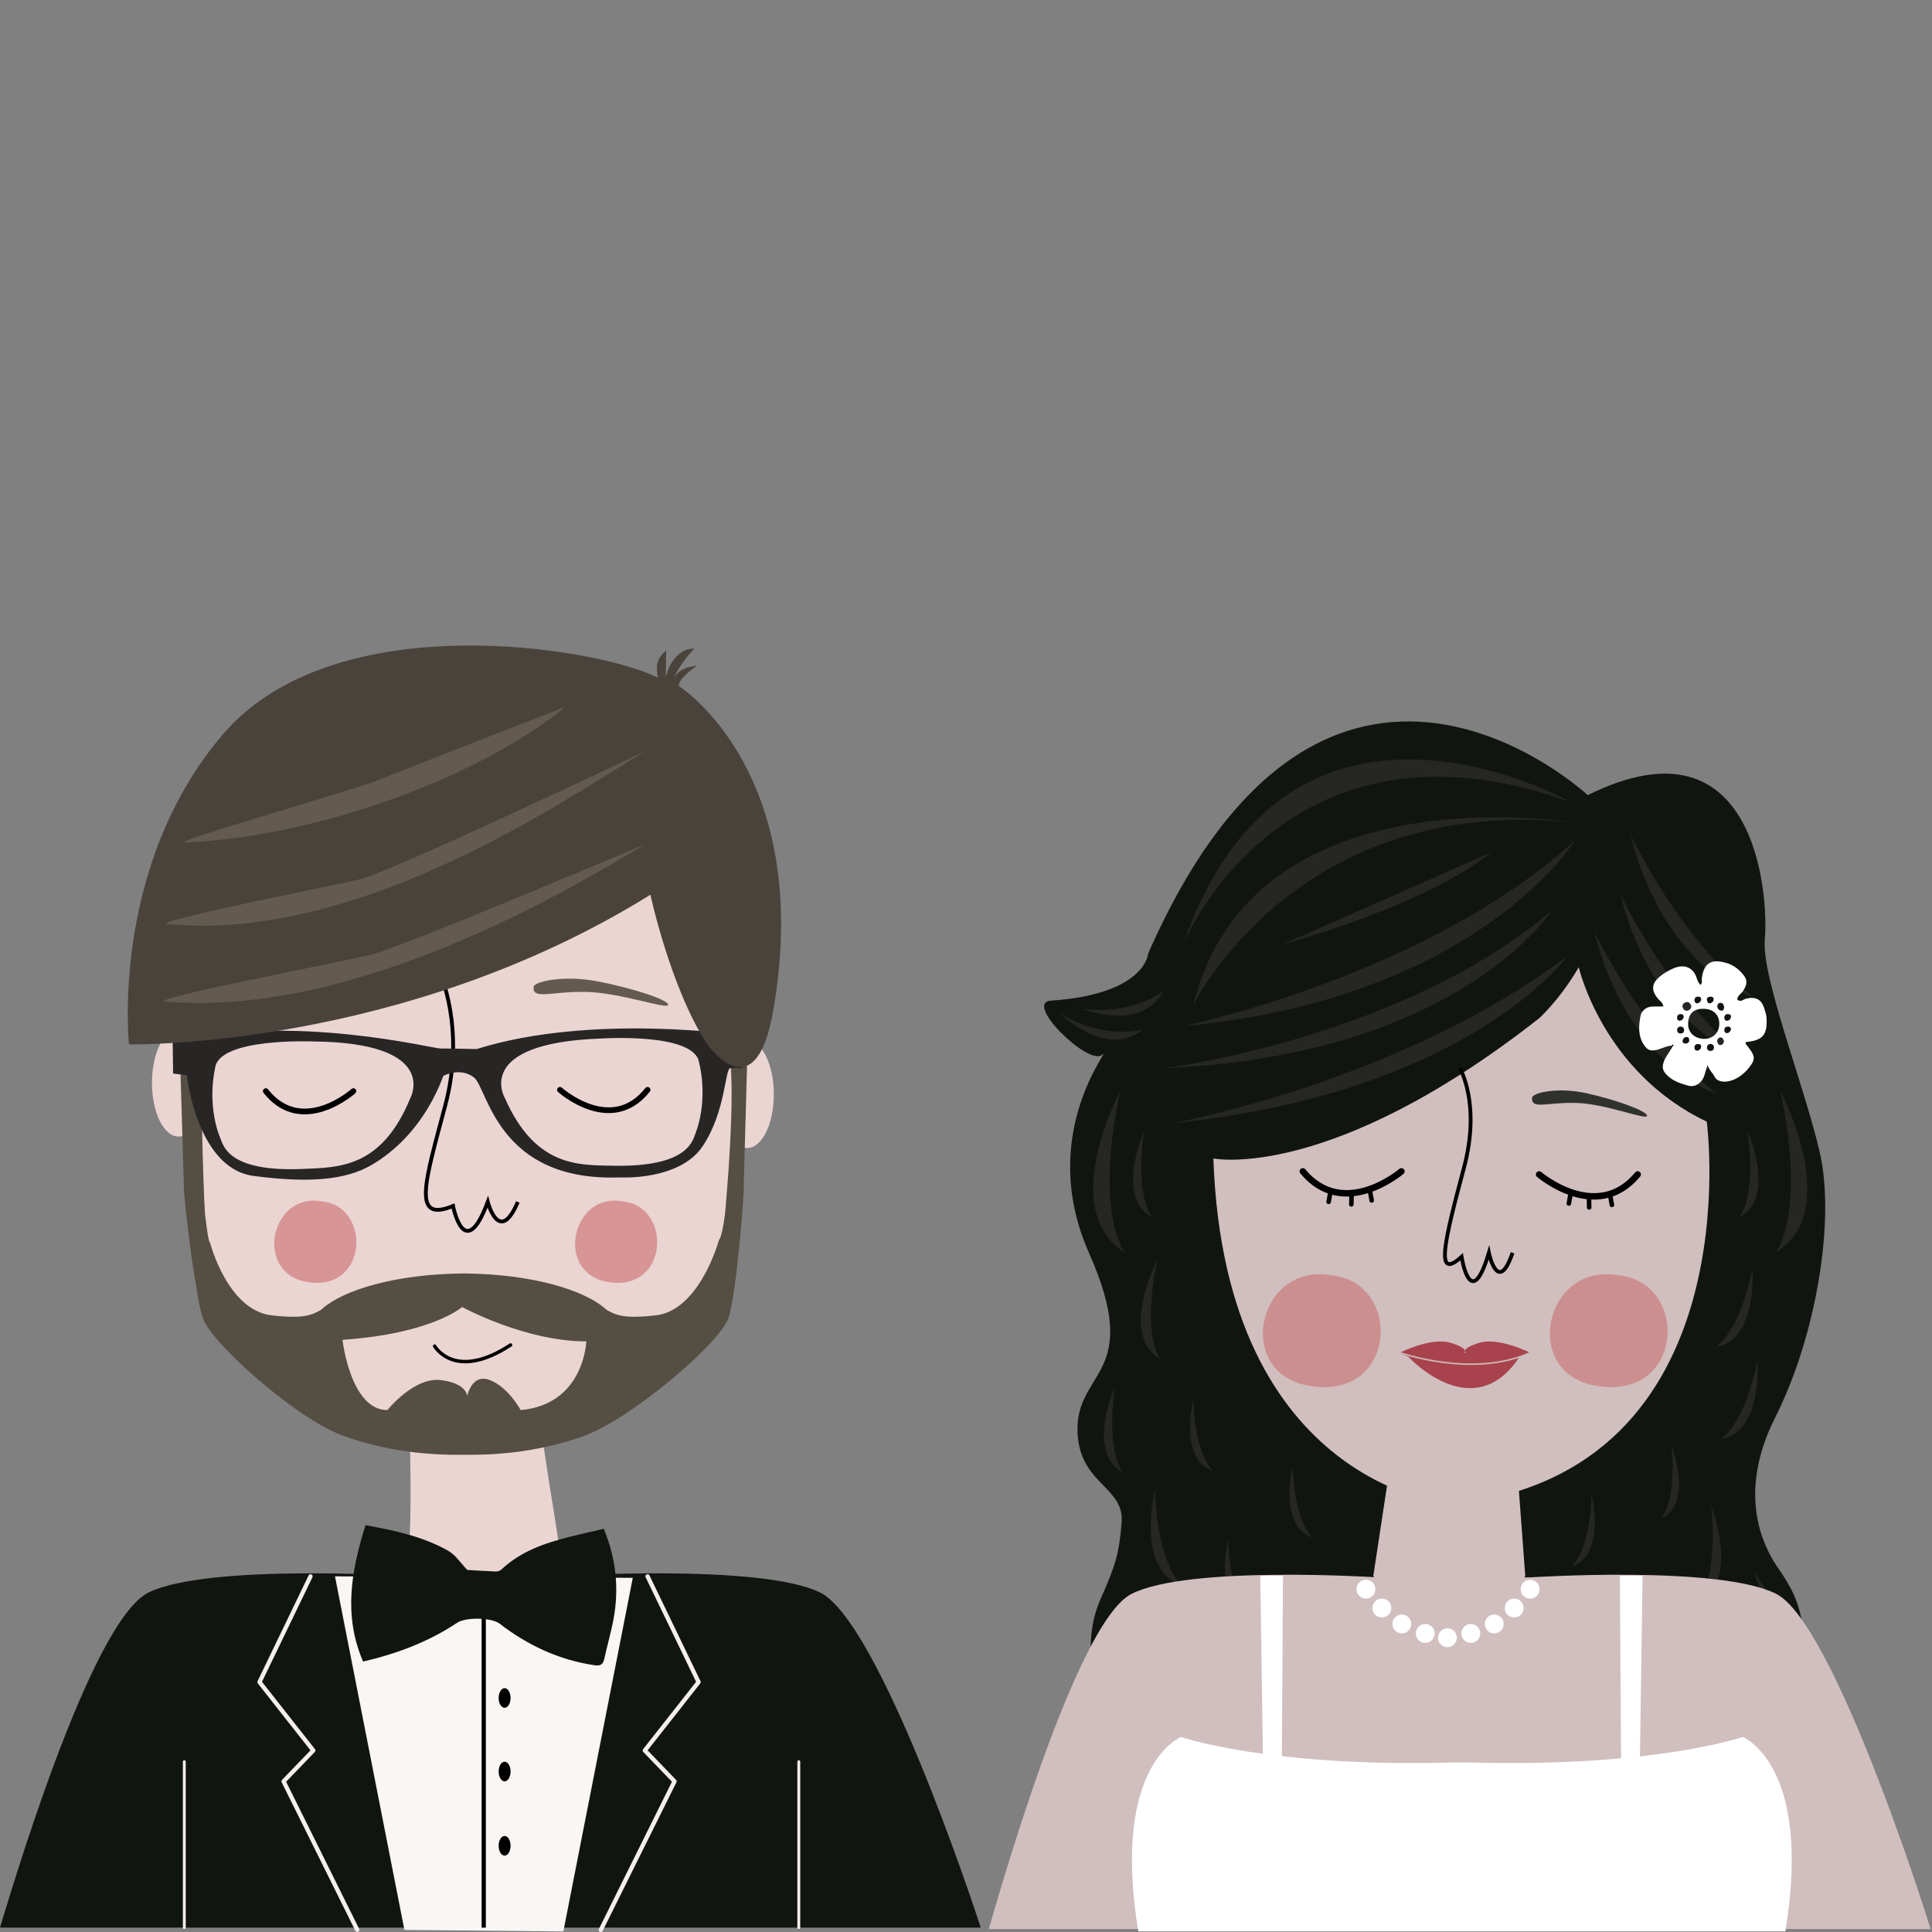 <?xml version="1.0" encoding="UTF-8" standalone="no"?>
<!-- Created with Inkscape (http://www.inkscape.org/) -->

<svg
   xmlns:dc="http://purl.org/dc/elements/1.1/"
   xmlns:cc="http://creativecommons.org/ns#"
   xmlns:rdf="http://www.w3.org/1999/02/22-rdf-syntax-ns#"
   xmlns:svg="http://www.w3.org/2000/svg"
   xmlns="http://www.w3.org/2000/svg"
   xmlns:sodipodi="http://sodipodi.sourceforge.net/DTD/sodipodi-0.dtd"
   xmlns:inkscape="http://www.inkscape.org/namespaces/inkscape"
   width="110mm"
   height="110mm"
   viewBox="0 0 389.764 389.764"
   id="svg4338"
   version="1.1"
   inkscape:version="0.91 r13725"
   sodipodi:docname="icon.svg">
  <rect x="0" y="0" width="389.764" height="389.764" fill="#808080" stroke="none"/>
  <defs
     id="defs4340" />
  <sodipodi:namedview
     id="base"
     pagecolor="#ffffff"
     bordercolor="#666666"
     borderopacity="1.0"
     inkscape:pageopacity="0.0"
     inkscape:pageshadow="2"
     inkscape:zoom="1.63"
     inkscape:cx="-112.37184"
     inkscape:cy="407.9738"
     inkscape:document-units="px"
     inkscape:current-layer="layer1"
     showgrid="false"
     fit-margin-top="0"
     fit-margin-left="0"
     fit-margin-right="0"
     fit-margin-bottom="0"
     inkscape:window-width="3200"
     inkscape:window-height="1681"
     inkscape:window-x="0"
     inkscape:window-y="0"
     inkscape:window-maximized="1" />
  <g
     inkscape:label="Layer 1"
     inkscape:groupmode="layer"
     id="layer1"
     transform="translate(-295.259,-662.722)">
    <g
       transform="translate(0,52.362)"
       id="g3337">
      <g
         id="g3339">
        <g
           id="g3341">
          <path
             style="fill:#ead5d3"
             inkscape:connector-curvature="0"
             d="m 376.931,877.631 c 0,0 2.603,40.92 0,52.007 -1.953,8.312 29.758,2.368 31.482,1.952 2.719,-0.659 -8.277,-44.837 -3.85,-50.699"
             id="path3343" />
          <ellipse
             style="fill:#ead5d3"
             cx="331.263"
             cy="828.815"
             rx="5.346"
             ry="10.836"
             id="ellipse3345" />
          <ellipse
             style="fill:#ead5d3"
             cx="446.024"
             cy="831.126"
             rx="5.347"
             ry="10.838"
             id="ellipse3347" />
          <path
             style="fill:#ead5d3"
             inkscape:connector-curvature="0"
             d="m 335.585,801.692 c 0,0 -6.004,67.426 2.001,75.76 8.006,8.333 90.096,15.203 99.206,4.866 9.11,-10.339 7.475,-78.603 6.453,-87.561 -1.019,-8.958 -99.082,-29.186 -107.66,6.935 z"
             id="path3349" />
          <path
             style="fill:#554e43"
             inkscape:connector-curvature="0"
             d="m 445.299,849.447 c 0.139,-5.52 0.726,-26.081 0.726,-26.081 0,0 -4.876,-8.67 -3.569,0 1.216,8.072 -0.679,29.171 -0.946,32.036 -0.344,2.567 -0.747,4.544 -1.2,5.113 0,0 -3.873,14.195 -12.726,15.2 -6.522,0.741 -8.105,-0.057 -9.961,-1.108 -4.54,-4.186 -15.417,-7.167 -28.229,-7.329 l 0,-0.014 c -0.018,0 -0.03,0 -0.049,0 -0.175,0 -0.348,0.006 -0.523,0.006 -0.175,0 -0.349,-0.006 -0.523,-0.006 -0.016,0 -0.031,0 -0.047,0 l 0,0.014 c -12.813,0.162 -23.688,3.144 -28.231,7.329 -1.855,1.052 -3.439,1.85 -9.96,1.108 -8.853,-1.005 -12.377,-14.494 -12.377,-14.494 -0.455,-0.566 -0.703,-3.214 -1.049,-5.779 -0.268,-2.863 -1.355,-32.673 -0.14,-40.746 1.307,-8.668 -5.229,-1.132 -5.229,-1.132 0,0 0.939,30.363 1.077,35.883 -0.14,1.817 2.231,22.055 3.815,26.802 1.66,4.987 18.717,20.248 28.288,23.744 8.387,3.064 16.874,3.963 24.375,3.854 7.5,0.108 15.989,-0.79 24.375,-3.854 9.571,-3.496 27.372,-18.757 29.03,-23.744 1.581,-4.747 3.213,-24.984 3.073,-26.802 z"
             id="path3351" />
          <path
             style="fill:none;stroke:#000000;stroke-width:0.77;stroke-miterlimit:10"
             inkscape:connector-curvature="0"
             stroke-miterlimit="10"
             d="m 383.859,806.271 c 0,0 5.399,11.381 1.249,27.016 -4.156,15.637 -6.835,23.809 1.551,20.373 0,0 2.282,11.818 7.001,-0.817 0,0 2.294,8.864 6.066,0"
             id="path3353" />
          <g
             id="g3355">
            <path
               style="fill:#d89595"
               inkscape:connector-curvature="0"
               d="m 420.903,852.73 c -10.311,-1.927 -13.726,14.218 -3.275,16.212 12.626,2.411 13.333,-15.242 3.275,-16.212"
               id="path3357" />
          </g>
          <g
             id="g3359">
            <path
               style="fill:#d89595"
               inkscape:connector-curvature="0"
               d="m 360.217,852.73 c -10.312,-1.927 -13.728,14.218 -3.275,16.212 12.625,2.411 13.332,-15.242 3.275,-16.212"
               id="path3361" />
          </g>
          <path
             style="fill:none;stroke:#000000;stroke-width:1.156;stroke-linecap:round;stroke-linejoin:round;stroke-miterlimit:10"
             inkscape:connector-curvature="0"
             stroke-miterlimit="10"
             d="m 408.227,830.229 c 0,0 10.335,9.247 17.673,0"
             id="path3363" />
          <path
             style="fill:none;stroke:#000000;stroke-width:1.156;stroke-linecap:round;stroke-linejoin:round;stroke-miterlimit:10"
             inkscape:connector-curvature="0"
             stroke-miterlimit="10"
             d="m 366.553,830.485 c 0,0 -10.337,9.248 -17.673,0"
             id="path3365" />
          <path
             style="fill:#282525"
             inkscape:connector-curvature="0"
             d="m 391.425,821.995 c 0,0 -5.78,-0.121 -7.286,-0.102 -1.507,0.02 -29.993,-7.186 -54.038,-1.258 l 0.081,6.298 2.769,0.357 c 0,0 2.001,18.776 13.454,20.3 11.451,1.522 18.601,0.74 23.59,-2.081 4.989,-2.822 11.073,-8.415 14.719,-18.11 0,0 3.349,-1.816 6.15,0.311 2.8,2.131 4.678,21.093 29.416,20.183 0,0 12.069,0.733 16.75,-6.318 4.687,-7.05 4.447,-15.61 5.579,-15.726 1.128,-0.109 2.387,-0.031 2.387,-0.031 l -0.083,-6.592 c -0.001,0 -30.212,-4.526 -53.488,2.769 z m -13.44,10.022 c -5.811,14.067 -14.503,13.848 -21.55,14.163 -15.45,0.692 -16.145,-4.907 -16.791,-6.376 -0.647,-1.468 -2.48,-7.153 -0.938,-14.26 1.266,-5.839 19.658,-5.083 19.658,-5.083 26.009,0.248 19.621,11.556 19.621,11.556 z m 57.681,6.705 c -0.606,1.484 -1.159,7.1 -16.619,6.815 -7.055,-0.132 -15.737,0.316 -21.91,-13.596 0,0 -6.677,-11.134 19.32,-12.065 0,0 18.363,-1.238 19.781,4.563 1.724,7.066 0.036,12.798 -0.572,14.283 z"
             id="path3367" />
          <path
             style="fill:#49433b"
             inkscape:connector-curvature="0"
             d="m 432.674,749.116 c -1.507,-0.963 1.029,0.58 0,0 -1.97,-0.88 3.249,-4.52 3.249,-4.52 -2.51,0.457 -4.021,0.944 -4.917,2.962 1.371,-3.372 4.334,-6.357 4.334,-6.357 -3.032,0 -4.905,2.604 -5.779,5.751 0.03,-2.828 0.099,-5.373 0.099,-5.373 -2.061,1.712 -2.058,3.234 -1.693,5.483 -12.277,-6.128 -65.256,-14.916 -87.784,11.498 -22.785,26.713 -18.899,62.493 -18.899,62.493 0,0 54.909,1.082 105.196,-30.192 0,0 3.999,18.691 11.363,30.045 0,0 9.747,14.134 13.369,-6.478 8.403,-47.789 -18.538,-65.312 -18.538,-65.312 z m -1.968,-0.882 c 0,0 0,0 -0.002,0.002 0.022,-0.076 0.042,-0.146 0.068,-0.224 -0.023,0.077 -0.045,0.149 -0.066,0.222 z"
             id="path3369" />
          <path
             style="fill:#ead5d3"
             inkscape:connector-curvature="0"
             d="m 400.301,894.832 c 12.832,-1.154 13.242,-13.86 13.242,-13.86 -12.417,0 -25.058,-6.931 -25.058,-6.931 0,0 -6.033,5.376 -24.133,6.615 0,0 1.604,14.176 9.054,14.176 0,0 5.378,-6.715 10.757,-6.052 5.381,0.662 5.358,3.264 5.358,3.264 0,0 0.848,-4.696 4.572,-3.264 3.724,1.433 6.208,6.052 6.208,6.052 z"
             id="path3371" />
          <path
             style="fill:none;stroke:#000000;stroke-width:0.697;stroke-linecap:round;stroke-linejoin:round;stroke-miterlimit:10"
             inkscape:connector-curvature="0"
             stroke-miterlimit="10"
             d="m 382.947,881.924 c 0,0 4.007,7.185 15.314,-0.221"
             id="path3373" />
          <path
             style="fill:#635b4f"
             inkscape:connector-curvature="0"
             d="m 328.7,812.422 c 37.683,3.162 80.313,-21.797 96.637,-31.714 0,0 -49.165,20.829 -55.391,22.308 -6.226,1.478 -45.702,9.033 -41.246,9.406 z"
             id="path3375" />
          <path
             style="fill:#635b4f"
             inkscape:connector-curvature="0"
             d="m 329.189,796.823 c 38.727,3.507 79.824,-24.95 96.147,-34.866 0,0 -51.194,24.305 -57.421,25.783 -6.226,1.478 -43.178,8.681 -38.726,9.083 z"
             id="path3377" />
          <path
             style="fill:#635b4f"
             inkscape:connector-curvature="0"
             d="m 332.809,780.322 c 29.92,-1.501 61.876,-15.08 76.492,-27.371 0,0 -31.415,12.231 -37.344,14.643 -5.929,2.412 -43.612,12.953 -39.148,12.728 z"
             id="path3379" />
          <path
             style="fill:#635b4f"
             inkscape:connector-curvature="0"
             d="m 430.043,813.074 c 0.091,-1.022 -7.304,-3.409 -14.25,-4.738 -6.947,-1.332 -12.797,0.083 -12.888,1.104 -0.233,2.688 3.408,0.908 10.508,1.028 6.98,0.119 16.539,3.627 16.63,2.606 z"
             id="path3381" />
        </g>
        <path
           style="clip-rule:evenodd;fill:#111510;fill-rule:evenodd"
           inkscape:connector-curvature="0"
           d="m 408.853,928.3 c 0,0 39.914,-2.512 51.84,3.33 11.927,5.844 30.885,62.724 32.414,67.615 l -197.848,0 c 1.529,-4.892 18.052,-61.771 29.978,-67.615 11.926,-5.842 51.842,-3.33 51.842,-3.33 l 31.774,0 z"
           id="path3383" />
        <line
           style="fill:none"
           x1="392.848"
           y1="938.696"
           x2="392.848"
           y2="999.245"
           id="line3385" />
        <polygon
           style="clip-rule:evenodd;fill:#f9f6f4;fill-rule:evenodd"
           points="376.843,999.7 362.839,928.376 422.918,928.673 408.915,1000 "
           id="polygon3387" />
        <line
           style="fill:none;stroke:#000000;stroke-width:0.852;stroke-miterlimit:10"
           stroke-miterlimit="10"
           x1="392.848"
           y1="933.775"
           x2="392.848"
           y2="999.245"
           id="line3389" />
        <ellipse
           cx="397.06"
           cy="952.911"
           rx="1.202"
           ry="1.983"
           id="ellipse3391" />
        <ellipse
           cx="397.06"
           cy="967.748"
           rx="1.202"
           ry="1.982"
           id="ellipse3393" />
        <ellipse
           cx="397.06"
           cy="982.732"
           rx="1.202"
           ry="1.981"
           id="ellipse3395" />
        <path
           style="clip-rule:evenodd;fill:#111510;fill-rule:evenodd"
           inkscape:connector-curvature="0"
           d="m 368.509,945.566 c -4.026,-9.329 -2.374,-18.339 0.486,-27.519 5.878,1.072 11.549,2.274 16.646,5.147 1.529,0.863 2.593,2.553 3.889,3.886 1.778,0.104 3.732,0.244 5.688,0.317 0.392,0.013 0.897,-0.121 1.168,-0.378 3.945,-3.725 8.864,-5.389 13.968,-6.662 2.212,-0.552 4.438,-1.043 6.706,-1.571 2.453,5.903 3.119,11.909 1.999,18.076 -0.501,2.747 -1.306,5.44 -1.893,8.177 -0.266,1.233 -0.919,1.431 -2.052,1.258 -7.108,-1.078 -13.391,-4.009 -19.048,-8.371 -1.653,-1.273 -6.837,-1.35 -8.59,-0.183 -5.8,3.869 -12.216,6.259 -18.967,7.823 z"
           id="path3397" />
        <polyline
           style="fill:none;stroke:#f4efed;stroke-width:0.577;stroke-linecap:round;stroke-linejoin:round;stroke-miterlimit:10"
           stroke-miterlimit="10"
           points="    332.441,965.765 332.441,976.311 332.441,999.245   "
           id="polyline3399" />
        <line
           style="fill:none;stroke:#f4efed;stroke-width:0.577;stroke-linecap:round;stroke-linejoin:round;stroke-miterlimit:10"
           stroke-miterlimit="10"
           x1="456.412"
           y1="965.765"
           x2="456.412"
           y2="999.245"
           id="line3401" />
        <polyline
           style="fill:none;stroke:#f4efed;stroke-width:0.858;stroke-linecap:round;stroke-linejoin:round;stroke-miterlimit:10"
           stroke-miterlimit="10"
           points="    416.47,999.689 431.337,969.73 425.337,963.504 436.193,949.707 425.899,928.376   "
           id="polyline3403" />
        <polyline
           style="fill:none;stroke:#f4efed;stroke-width:0.858;stroke-linecap:round;stroke-linejoin:round;stroke-miterlimit:10"
           stroke-miterlimit="10"
           points="    367.333,999.689 352.466,969.73 358.466,963.504 347.608,949.707 357.902,928.376   "
           id="polyline3405" />
      </g>
      <g
         id="g3407">
        <g
           id="g3409">
          <path
             style="fill:#111510"
             inkscape:connector-curvature="0"
             d="m 615.568,770.772 c 0,0 -52.947,-49.437 -88.684,31.975 0,0 -0.462,8.178 -19.6,9.483 -5.637,0.385 7.646,13.254 10.292,10.942 2.618,-2.287 -13.495,15.489 -2.606,40 10.883,24.509 -2.508,23.543 -2.341,35.691 0.15,10.942 9.521,11.294 8.908,18.683 -0.5,6.067 -1.169,8.531 -4.176,15.229 -4.577,10.2 -1.168,23.252 6.853,28.53 8.016,5.279 109.241,38.11 129.2,-0.854 10.704,-20.896 3.372,-29.463 0.221,-34.258 -2.593,-3.937 -8.06,-14.408 -0.221,-29.927 8.1,-16.026 12.247,-39.647 8.907,-53.715 -3.342,-14.065 -11.727,-35.131 -11.025,-42.745 0.761,-8.275 -1.442,-45.999 -35.728,-29.034 z"
             id="path3411" />
          <path
             style="fill:#d1bfbf"
             inkscape:connector-curvature="0"
             d="m 540.045,844.075 c 0,0 23.534,4.814 65.718,-28.281 0,0 4.12,-3.671 7.999,-10.303 0,0 4.811,21.172 25.821,31.148 0,0 9.45,70.862 -51.337,77.247 0,10e-4 -45.859,-3.13 -48.201,-69.811 z"
             id="path3413" />
          <path
             style="fill:none;stroke:#000000;stroke-width:1.307;stroke-linecap:round;stroke-linejoin:round;stroke-miterlimit:10"
             inkscape:connector-curvature="0"
             stroke-miterlimit="10"
             d="m 577.98,846.677 c 0,0 -11.633,9.957 -19.886,0"
             id="path3415" />
          <g
             id="g3417">
            <path
               style="fill:#cc8f8f"
               inkscape:connector-curvature="0"
               d="m 563.846,867.637 c -14.8,-2.646 -19.699,19.519 -4.702,22.256 18.119,3.31 19.135,-20.927 4.702,-22.256"
               id="path3419" />
          </g>
          <g
             id="g3421">
            <path
               style="fill:#cc8f8f"
               inkscape:connector-curvature="0"
               d="m 621.73,867.637 c -14.797,-2.646 -19.697,19.519 -4.699,22.256 18.123,3.31 19.137,-20.927 4.699,-22.256"
               id="path3423" />
          </g>
          <line
             style="fill:none;stroke:#000000;stroke-width:0.919;stroke-linecap:round;stroke-linejoin:round;stroke-miterlimit:10"
             stroke-miterlimit="10"
             x1="571.703"
             y1="850.981"
             x2="571.982"
             y2="852.542"
             id="line3425" />
          <line
             style="fill:none;stroke:#000000;stroke-width:0.919;stroke-linecap:round;stroke-linejoin:round;stroke-miterlimit:10"
             stroke-miterlimit="10"
             x1="567.915"
             y1="851.75"
             x2="567.882"
             y2="853.332"
             id="line3427" />
          <line
             style="fill:none;stroke:#000000;stroke-width:0.919;stroke-linecap:round;stroke-linejoin:round;stroke-miterlimit:10"
             stroke-miterlimit="10"
             x1="563.579"
             y1="851.263"
             x2="563.302"
             y2="852.822"
             id="line3429" />
          <g
             id="g3431">
            <path
               style="fill:none;stroke:#000000;stroke-width:1.307;stroke-linecap:round;stroke-linejoin:round;stroke-miterlimit:10"
               inkscape:connector-curvature="0"
               stroke-miterlimit="10"
               d="m 605.763,847.296 c 0,0 11.633,9.955 19.885,0"
               id="path3433" />
            <line
               style="fill:none;stroke:#000000;stroke-width:0.919;stroke-linecap:round;stroke-linejoin:round;stroke-miterlimit:10"
               stroke-miterlimit="10"
               x1="612.039"
               y1="851.6"
               x2="611.76"
               y2="853.159"
               id="line3435" />
            <line
               style="fill:none;stroke:#000000;stroke-width:0.919;stroke-linecap:round;stroke-linejoin:round;stroke-miterlimit:10"
               stroke-miterlimit="10"
               x1="615.828"
               y1="852.368"
               x2="615.861"
               y2="853.951"
               id="line3437" />
            <line
               style="fill:none;stroke:#000000;stroke-width:0.919;stroke-linecap:round;stroke-linejoin:round;stroke-miterlimit:10"
               stroke-miterlimit="10"
               x1="620.163"
               y1="851.881"
               x2="620.444"
               y2="853.44"
               id="line3439" />
          </g>
          <g
             id="g3441">
            <path
               style="fill:#a8434d"
               inkscape:connector-curvature="0"
               d="m 590.594,883.253 c 0,0 1.312,-0.743 -2.626,-1.982 -3.939,-1.238 -10.287,1.982 -10.287,1.982 0,0 11.599,6.937 26.249,0 0,0 -6.348,-3.221 -10.289,-1.982 -3.938,1.239 -2.625,1.982 -2.625,1.982"
               id="path3443" />
            <path
               style="fill:#a8434d"
               inkscape:connector-curvature="0"
               d="m 579.399,884.092 c 0,0 13.036,14.216 22.414,0"
               id="path3445" />
            <path
               style="fill:none;stroke:#ccb6b6;stroke-width:0.31;stroke-miterlimit:10"
               inkscape:connector-curvature="0"
               stroke-miterlimit="10"
               d="m 577.681,883.253 c 0,0 14.858,5.218 26.249,0"
               id="path3447" />
          </g>
          <path
             style="opacity:0.9;fill:#1f231e"
             inkscape:connector-curvature="0"
             d="m 627.536,835.464 c 0.067,-0.948 -6.269,-3.245 -12.211,-4.552 -5.939,-1.312 -10.915,-0.057 -10.983,0.891 -0.172,2.497 2.914,0.881 8.974,1.065 5.959,0.183 14.155,3.543 14.22,2.596 z"
             id="path3449" />
          <path
             style="fill:#d1bfbf"
             inkscape:connector-curvature="0"
             d="m 575.975,904.195 -3.659,24.068 c 0,0 16.25,31.113 30.647,0 l -1.794,-24.068 c 0,0 -17.896,-6.324 -25.194,0 z"
             id="path3451" />
          <path
             style="fill:#262623"
             inkscape:connector-curvature="0"
             d="m 509.175,814.829 c 0,0 9.059,9.218 16.627,3.25 0,0 -7.889,2.13 -16.627,-3.25 z"
             id="path3453" />
          <path
             style="fill:#262623"
             inkscape:connector-curvature="0"
             d="m 513.511,813.863 c 0,0 11.976,4.855 16.547,-3.629 0,0 -6.393,5.09 -16.547,3.629 z"
             id="path3455" />
          <path
             style="fill:#262623"
             inkscape:connector-curvature="0"
             d="m 611.898,772.098 c 0,0 -56.707,-32.286 -77.958,28.772 0,0 20.21,-49.39 77.958,-28.772 z"
             id="path3457" />
          <path
             style="fill:#262623"
             inkscape:connector-curvature="0"
             d="m 612.039,776.235 c 0,0 -64.368,-10.538 -76.012,36.819 0,10e-4 20.634,-42.32 76.012,-36.819 z"
             id="path3459" />
          <path
             style="fill:#262623"
             inkscape:connector-curvature="0"
             d="m 554.091,800.87 c 0,0 28.381,-7.596 42.197,-18.651"
             id="path3461" />
          <path
             style="fill:#262623"
             inkscape:connector-curvature="0"
             d="m 533.94,817.379 c 0,0 49.116,-10.143 79.024,-37.446 10e-4,0 -19.698,31.966 -79.024,37.446 z"
             id="path3463" />
          <path
             style="fill:#262623"
             inkscape:connector-curvature="0"
             d="m 530.134,825.858 c 0,0 47.684,-5.954 78.164,-31.765 0,0.001 -18.778,29.225 -78.164,31.765 z"
             id="path3465" />
          <path
             style="fill:#262623"
             inkscape:connector-curvature="0"
             d="m 531.945,836.943 c 0,0 46.035,-8.435 79.517,-33.708 0,0 -19.974,27.652 -79.517,33.708 z"
             id="path3467" />
          <path
             style="fill:#262623"
             inkscape:connector-curvature="0"
             d="m 616.986,798.498 c 0,0 5.116,24.883 24.775,32.661 10e-4,0 -13.178,-9.554 -24.775,-32.661 z"
             id="path3469" />
          <path
             style="fill:#262623"
             inkscape:connector-curvature="0"
             d="m 622.205,790.857 c 0,0 5.116,24.884 24.777,32.661 0,10e-4 -13.177,-9.551 -24.777,-32.661 z"
             id="path3471" />
          <path
             style="fill:#262623"
             inkscape:connector-curvature="0"
             d="m 624.26,778.913 c 0,0 5.113,24.883 24.773,32.661 0,0 -13.177,-9.553 -24.773,-32.661 z"
             id="path3473" />
          <path
             style="fill:#262623"
             inkscape:connector-curvature="0"
             d="m 520.178,890.115 c 0,0 -5.966,13.337 1.707,17.387 0,0 -3.627,-3.868 -1.707,-17.387 z"
             id="path3475" />
          <path
             style="fill:#262623"
             inkscape:connector-curvature="0"
             d="m 526.051,838.603 c 0,0 -5.966,13.337 1.707,17.386 0,-10e-4 -3.623,-3.869 -1.707,-17.386 z"
             id="path3477" />
          <path
             style="fill:#262623"
             inkscape:connector-curvature="0"
             d="m 647.808,838.603 c 0,0 5.97,13.337 -1.703,17.386 -10e-4,-10e-4 3.623,-3.869 1.703,-17.386 z"
             id="path3479" />
          <path
             style="fill:#262623"
             inkscape:connector-curvature="0"
             d="m 648.796,866.307 c 0,0 1.123,14.567 -7.467,15.793 0,0 4.716,-2.42 7.467,-15.793 z"
             id="path3481" />
          <path
             style="fill:#262623"
             inkscape:connector-curvature="0"
             d="m 649.811,884.892 c 0,0 1.123,14.566 -7.466,15.793 0,0 4.716,-2.421 7.466,-15.793 z"
             id="path3483" />
          <path
             style="fill:#262623"
             inkscape:connector-curvature="0"
             d="m 521.242,830.481 c 0,0 -12.809,24.049 0.948,32.563 0,10e-4 -6.246,-7.658 -0.948,-32.563 z"
             id="path3485" />
          <path
             style="fill:#262623"
             inkscape:connector-curvature="0"
             d="m 528.752,864.537 c 0,0 -7.897,14.828 0.584,20.08 0,0 -3.853,-4.723 -0.584,-20.08 z"
             id="path3487" />
          <path
             style="fill:#262623"
             inkscape:connector-curvature="0"
             d="m 528.254,910.882 c 0,0 -4.035,16.31 5.473,19.328 0,0 -4.889,-3.641 -5.473,-19.328 z"
             id="path3489" />
          <path
             style="fill:#262623"
             inkscape:connector-curvature="0"
             d="m 543.018,921.102 c 0,0 -2.99,12.089 4.056,14.324 -10e-4,0 -3.623,-2.697 -4.056,-14.324 z"
             id="path3491" />
          <path
             style="fill:#262623"
             inkscape:connector-curvature="0"
             d="m 535.988,892.786 c 0,0 -2.992,12.09 4.057,14.325 0,0 -3.625,-2.697 -4.057,-14.325 z"
             id="path3493" />
          <path
             style="fill:#262623"
             inkscape:connector-curvature="0"
             d="m 556.047,906.223 c 0,0 -2.991,12.087 4.056,14.322 0,0 -3.624,-2.694 -4.056,-14.322 z"
             id="path3495" />
          <path
             style="fill:#262623"
             inkscape:connector-curvature="0"
             d="m 616.357,912.051 c 0,0 2.989,12.086 -4.058,14.322 10e-4,0 3.625,-2.696 4.058,-14.322 z"
             id="path3497" />
          <path
             style="fill:#262623"
             inkscape:connector-curvature="0"
             d="m 632.47,902.038 c 0,0 4.556,11.588 -2.133,14.734 0,0 3.237,-3.152 2.133,-14.734 z"
             id="path3499" />
          <path
             style="fill:#262623"
             inkscape:connector-curvature="0"
             d="m 654.441,830.481 c 0,0 12.811,24.049 -0.945,32.563 0,10e-4 6.244,-7.658 0.945,-32.563 z"
             id="path3501" />
          <path
             style="fill:#262623"
             inkscape:connector-curvature="0"
             d="m 523.57,932.147 c 0,0 -7.896,14.83 0.584,20.08 0,10e-4 -3.849,-4.723 -0.584,-20.08 z"
             id="path3503" />
          <path
             style="fill:#262623"
             inkscape:connector-curvature="0"
             d="m 649.033,927.57 c 0,0 9.393,11.193 3.123,17.188 0,10e-4 2.425,-4.712 -3.123,-17.188 z"
             id="path3505" />
          <path
             style="fill:#262623"
             inkscape:connector-curvature="0"
             d="m 640.495,914.295 c 0,0 6.019,15.293 -2.812,19.445 10e-4,0 4.269,-4.159 2.812,-19.445 z"
             id="path3507" />
          <path
             style="fill:none;stroke:#000000;stroke-width:0.767;stroke-miterlimit:10"
             inkscape:connector-curvature="0"
             stroke-miterlimit="10"
             d="m 589.761,825.858 c 0,0 4.289,7.131 0.846,20.06 -4.04,15.164 -5.913,22.911 -0.484,17.983 0,0 1.795,11.604 5.506,-0.803 0,0 1.804,8.701 4.776,0"
             id="path3509" />
        </g>
        <path
           style="clip-rule:evenodd;fill:#d1bfbf;fill-rule:evenodd"
           inkscape:connector-curvature="0"
           d="m 603.827,928.588 c 0,0 38.334,-2.51 49.783,3.332 11.454,5.845 29.659,62.721 31.131,67.614 l -190.005,0 c 1.468,-4.894 17.336,-61.77 28.788,-67.614 11.453,-5.842 49.787,-3.332 49.787,-3.332 l 30.516,0 z"
           id="path3511" />
        <polygon
           style="clip-rule:evenodd;fill:#ffffff;fill-rule:evenodd"
           points="553.843,967.909 550.084,967.909 549.516,928.264 554.091,928.264 "
           id="polygon3513" />
        <circle
           style="fill:#ffffff"
           cx="570.825"
           cy="930.964"
           r="1.904"
           id="circle3515" />
        <circle
           style="fill:#ffffff"
           cx="574.034"
           cy="934.771"
           r="1.904"
           id="circle3517" />
        <circle
           style="fill:#ffffff"
           cx="578.069"
           cy="937.981"
           r="1.903"
           id="circle3519" />
        <circle
           style="fill:#ffffff"
           cx="582.79"
           cy="939.886"
           r="1.904"
           id="circle3521" />
        <circle
           style="fill:#ffffff"
           cx="587.26"
           cy="940.756"
           r="1.904"
           id="circle3523" />
        <circle
           style="fill:#ffffff"
           cx="603.947"
           cy="930.966"
           r="1.904"
           id="circle3525" />
        <circle
           style="fill:#ffffff"
           cx="600.738"
           cy="934.772"
           r="1.904"
           id="circle3527" />
        <circle
           style="fill:#ffffff"
           cx="596.702"
           cy="937.984"
           r="1.904"
           id="circle3529" />
        <circle
           style="fill:#ffffff"
           cx="591.982"
           cy="939.889"
           r="1.904"
           id="circle3531" />
        <path
           style="fill:#ffffff"
           inkscape:connector-curvature="0"
           d="m 646.826,960.78 c 0,0 -17.841,6.195 -55.141,5.142 l 0,-0.025 c -0.163,0.007 -0.319,0.009 -0.48,0.014 -0.163,-0.005 -0.317,-0.007 -0.482,-0.014 l 0,0.025 c -0.187,0.005 -0.365,0.007 -0.549,0.012 -0.186,-0.005 -0.366,-0.007 -0.552,-0.012 l 0,-0.025 c -0.165,0.007 -0.319,0.009 -0.481,0.014 -0.161,-0.005 -0.319,-0.007 -0.481,-0.014 l 0,0.025 c -37.3,1.054 -55.139,-5.142 -55.139,-5.142 0,0 -14.167,5.513 -8.615,39.22 l 63.754,0 0.202,0 0.761,0 1.101,0 0.762,0 0.201,0 63.754,0 c 5.549,-33.707 -8.615,-39.22 -8.615,-39.22 z"
           id="path3533" />
        <polygon
           style="clip-rule:evenodd;fill:#ffffff;fill-rule:evenodd"
           points="622.305,967.909 626.064,967.909 626.632,928.264 622.057,928.264 "
           id="polygon3535" />
        <path
           style="clip-rule:evenodd;fill:#ffffff;fill-rule:evenodd"
           inkscape:connector-curvature="0"
           d="m 632.476,821.338 c -1.024,0.022 -1.911,0.546 -2.873,0.798 -1.336,0.351 -1.983,0.104 -2.717,-1.012 -1.199,-1.824 -1.039,-3.866 -0.673,-5.81 0.188,-0.993 1.117,-1.857 2.38,-1.894 0.736,-0.021 1.472,-0.005 2.242,-0.005 -0.135,-0.865 -0.725,-1.13 -1.087,-1.568 -1.413,-1.699 -1.324,-3.058 0.368,-4.475 0.767,-0.642 1.628,-1.148 2.547,-1.567 2.463,-1.128 4.253,-0.229 4.935,1.996 0.148,0.479 0.353,0.922 0.745,1.265 0.402,-0.408 0.185,-0.922 0.248,-1.383 0.464,-3.414 2.255,-3.819 4.91,-3.068 1.099,0.311 2.114,0.941 2.953,1.815 1.366,1.428 1.484,2.316 0.386,3.948 -0.359,0.535 -1.077,0.828 -1.106,1.611 0.669,0.68 1.251,-0.047 1.808,-0.172 1.944,-0.438 3.135,0.18 3.665,2.068 0.155,0.558 0.379,1.082 0.422,1.684 0.246,3.533 -0.695,4.693 -4.136,5.006 -0.171,0.254 -0.01,0.441 0.134,0.623 1.747,2.164 1.833,2.762 0.636,4.353 -1.77,2.344 -4.351,3.521 -6.215,2.828 -0.406,-0.151 -0.706,-0.437 -0.898,-0.823 -0.4,-0.795 -1.14,-1.393 -1.403,-2.326 -0.219,0.706 -0.44,1.412 -0.658,2.119 -0.438,1.413 -1.812,2.429 -3.193,2.047 -1.659,-0.457 -3.333,-0.983 -4.562,-2.379 -0.624,-0.711 -0.761,-1.326 -0.485,-2.254 0.37,-1.244 1.259,-2.142 1.806,-3.253 0.089,-0.1 0.272,-0.27 0.259,-0.29 -0.227,-0.302 -0.313,-0.007 -0.438,0.118 z m 6.327,-7.465 c -1.959,0.016 -2.966,1.072 -2.979,3.124 -0.011,1.703 1.401,2.963 3.303,2.945 1.795,-0.017 3.046,-1.357 2.982,-3.198 -0.059,-1.781 -1.331,-2.886 -3.306,-2.871 z m -2.339,-0.582 c -0.212,-0.492 -0.506,-0.925 -1.107,-0.738 -0.404,0.123 -0.761,0.474 -0.65,0.939 0.118,0.514 0.485,0.915 1.081,0.737 0.406,-0.12 0.687,-0.455 0.676,-0.938 z m 6.63,0.341 c -0.067,-0.521 -0.217,-1.02 -0.855,-0.95 -0.335,0.034 -0.553,0.373 -0.524,0.739 0.037,0.464 0.36,0.758 0.783,0.832 0.415,0.074 0.524,-0.288 0.596,-0.621 z m -2.669,7.346 c -0.519,-0.016 -0.8,0.246 -0.8,0.7 10e-4,0.455 0.293,0.73 0.768,0.697 0.341,-0.023 0.594,-0.206 0.635,-0.582 0.048,-0.475 -0.174,-0.743 -0.603,-0.815 z m -6.274,-3.504 c -0.396,0.069 -0.589,0.354 -0.536,0.821 0.044,0.388 0.32,0.547 0.652,0.562 0.469,0.022 0.756,-0.251 0.745,-0.715 -0.014,-0.462 -0.301,-0.706 -0.861,-0.668 z m 9.466,-1.182 c 0.506,-0.024 0.771,-0.346 0.853,-0.737 0.072,-0.346 -0.184,-0.587 -0.557,-0.609 -0.477,-0.028 -0.768,0.228 -0.781,0.688 -0.011,0.31 0.094,0.637 0.485,0.658 z m 0.871,1.764 c -0.023,-0.364 -0.219,-0.576 -0.581,-0.596 -0.473,-0.027 -0.762,0.229 -0.779,0.681 -0.012,0.312 0.112,0.656 0.524,0.641 0.448,-0.017 0.677,-0.343 0.836,-0.726 z m -9.544,-2.474 c -0.016,-0.351 -0.144,-0.604 -0.541,-0.633 -0.476,-0.034 -0.769,0.193 -0.806,0.657 -0.025,0.322 0.084,0.658 0.489,0.674 0.464,0.018 0.685,-0.324 0.858,-0.698 z m 0.103,5.287 c 0.686,0.071 0.969,-0.165 0.996,-0.629 0.021,-0.322 -0.093,-0.657 -0.49,-0.67 -0.457,-0.014 -0.748,0.309 -0.839,0.7 -0.079,0.343 0.167,0.577 0.333,0.599 z m 7.993,-0.517 c -0.112,-0.395 -0.361,-0.729 -0.674,-0.699 -0.434,0.043 -0.741,0.402 -0.661,0.886 0.055,0.337 0.324,0.686 0.649,0.65 0.435,-0.046 0.698,-0.406 0.686,-0.837 z m -5.932,1.418 c 0.027,0.385 0.292,0.612 0.621,0.543 0.396,-0.084 0.72,-0.378 0.717,-0.835 -0.002,-0.412 -0.344,-0.521 -0.666,-0.502 -0.46,0.026 -0.707,0.306 -0.672,0.794 z m 2.492,-9.891 c 0.052,0.727 0.31,0.964 0.643,0.893 0.396,-0.084 0.717,-0.38 0.722,-0.838 0.002,-0.416 -0.344,-0.523 -0.662,-0.507 -0.462,0.026 -0.716,0.303 -0.703,0.452 z m -1.139,0.047 c -0.021,-0.395 -0.344,-0.506 -0.658,-0.501 -0.461,0.01 -0.727,0.291 -0.697,0.772 0.022,0.363 0.244,0.635 0.604,0.571 0.405,-0.071 0.695,-0.362 0.751,-0.842 z"
           id="path3537" />
      </g>
    </g>
  </g>
</svg>
